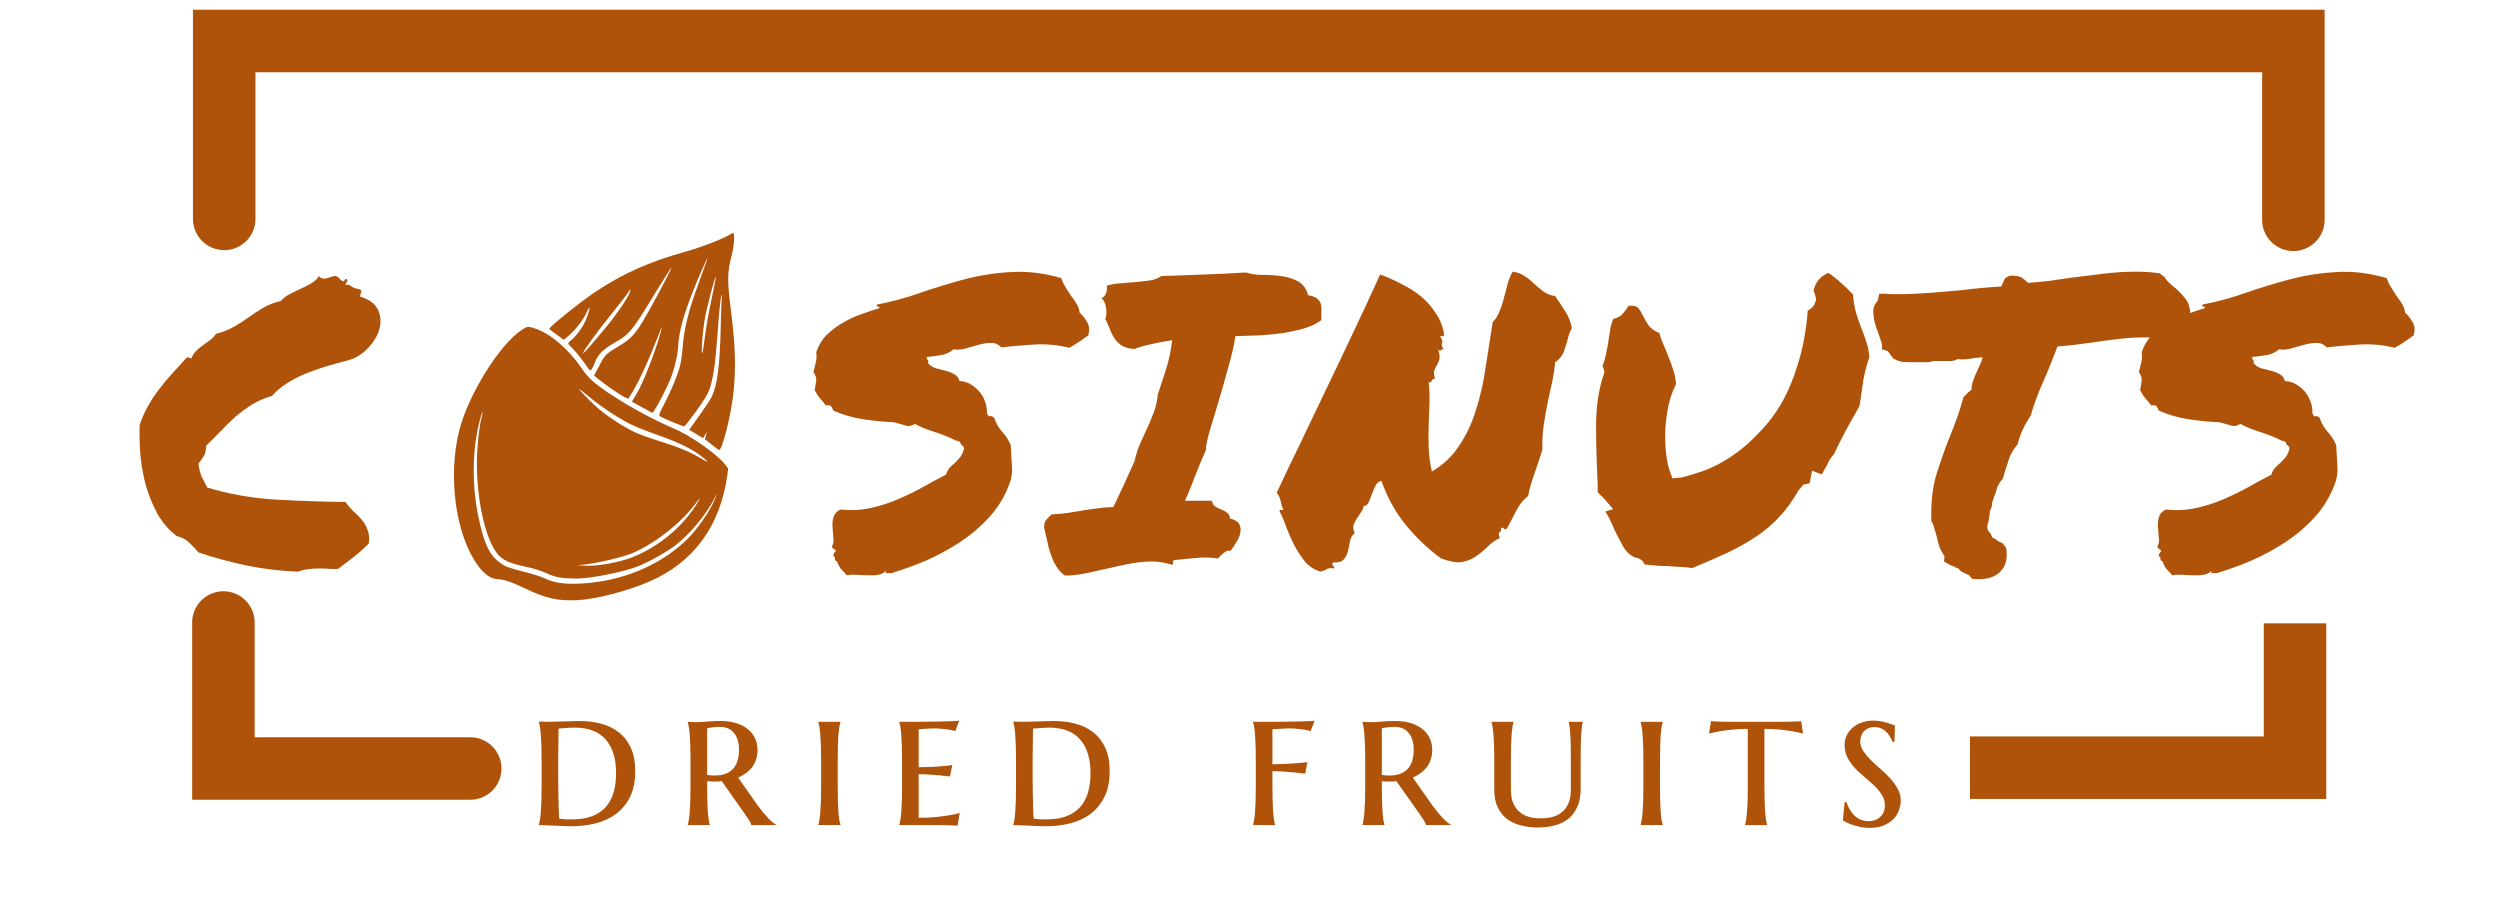 <svg width="320" height="118" viewBox="0 0 320 118" fill="none" xmlns="http://www.w3.org/2000/svg">
<path d="M104.274 49.949C104.376 49.436 104.444 49.026 104.478 48.719C104.512 48.377 104.393 48.018 104.121 47.642C104.257 47.096 104.359 46.669 104.427 46.361C104.528 46.053 104.545 45.626 104.478 45.079C104.783 44.191 105.241 43.439 105.852 42.824C106.497 42.209 107.193 41.696 107.94 41.286C108.687 40.842 109.467 40.483 110.282 40.209C111.096 39.902 111.86 39.646 112.573 39.441C112.573 39.304 112.505 39.236 112.369 39.236C112.234 39.236 112.2 39.15 112.268 38.979C114.1 38.638 115.933 38.142 117.766 37.493C119.633 36.843 121.534 36.262 123.469 35.75C125.403 35.237 127.389 34.93 129.426 34.827C131.462 34.69 133.601 34.947 135.841 35.596C135.977 36.006 136.163 36.399 136.401 36.775C136.639 37.151 136.876 37.527 137.114 37.903C137.385 38.245 137.623 38.586 137.827 38.928C138.03 39.27 138.149 39.629 138.183 40.004C138.59 40.38 138.913 40.791 139.15 41.235C139.422 41.645 139.473 42.209 139.303 42.926C138.93 43.2 138.539 43.473 138.132 43.747C137.725 44.02 137.301 44.276 136.859 44.516C135.332 44.139 133.804 44.003 132.277 44.105C130.749 44.208 129.375 44.327 128.153 44.464C127.779 44.054 127.338 43.866 126.829 43.9C126.32 43.9 125.777 43.986 125.2 44.157C124.657 44.293 124.114 44.447 123.571 44.618C123.027 44.755 122.518 44.789 122.043 44.72C121.67 45.062 121.177 45.301 120.567 45.438C119.956 45.541 119.311 45.626 118.632 45.694C118.598 45.865 118.632 45.985 118.734 46.053C118.835 46.121 118.852 46.258 118.785 46.463C119.022 46.771 119.345 46.993 119.752 47.13C120.159 47.232 120.567 47.335 120.974 47.437C121.415 47.54 121.805 47.694 122.145 47.899C122.484 48.07 122.705 48.36 122.807 48.77C123.418 48.804 123.944 48.975 124.385 49.283C124.826 49.556 125.2 49.898 125.505 50.308C125.811 50.718 126.031 51.162 126.167 51.641C126.303 52.085 126.354 52.495 126.32 52.871C126.456 53.213 126.592 53.349 126.727 53.281C126.897 53.213 127.084 53.298 127.287 53.537C127.423 54.05 127.728 54.597 128.204 55.178C128.713 55.724 129.103 56.322 129.375 56.972C129.443 57.997 129.494 58.92 129.527 59.74C129.595 60.56 129.46 61.363 129.12 62.149C128.543 63.653 127.712 65.003 126.625 66.199C125.539 67.395 124.3 68.454 122.909 69.377C121.551 70.266 120.108 71.051 118.581 71.735C117.053 72.384 115.543 72.931 114.05 73.375C113.914 73.341 113.744 73.341 113.54 73.375C113.371 73.409 113.337 73.307 113.439 73.068C113.133 73.341 112.777 73.512 112.369 73.58C111.996 73.649 111.572 73.666 111.096 73.632C110.655 73.632 110.197 73.615 109.722 73.58C109.281 73.546 108.839 73.563 108.398 73.632C108.126 73.358 107.872 73.085 107.634 72.811C107.431 72.538 107.261 72.213 107.125 71.838C106.955 71.803 106.871 71.701 106.871 71.53C106.905 71.325 106.837 71.222 106.667 71.222C106.667 71.086 106.684 70.983 106.718 70.915C106.752 70.847 106.786 70.778 106.82 70.71C106.955 70.607 107.006 70.539 106.972 70.505C106.972 70.436 106.921 70.385 106.82 70.351C106.752 70.282 106.667 70.214 106.565 70.146C106.497 70.077 106.48 69.992 106.514 69.889C106.684 69.582 106.735 69.223 106.667 68.813C106.633 68.369 106.599 67.925 106.565 67.48C106.531 67.036 106.565 66.626 106.667 66.25C106.769 65.84 107.057 65.498 107.532 65.225C108.924 65.362 110.231 65.293 111.453 65.02C112.709 64.746 113.88 64.37 114.966 63.892C116.086 63.414 117.138 62.901 118.123 62.354C119.141 61.773 120.125 61.244 121.076 60.765C121.177 60.423 121.33 60.133 121.534 59.894C121.772 59.655 122.009 59.432 122.247 59.227C122.484 58.988 122.705 58.749 122.909 58.51C123.112 58.236 123.265 57.912 123.367 57.536C123.401 57.399 123.401 57.297 123.367 57.228C123.333 57.16 123.282 57.108 123.214 57.074C123.146 57.006 123.078 56.938 123.01 56.869C122.943 56.801 122.909 56.699 122.909 56.562C122.807 56.528 122.705 56.493 122.603 56.459C122.535 56.425 122.467 56.408 122.4 56.408C121.517 55.964 120.583 55.588 119.599 55.28C118.615 54.973 117.783 54.631 117.104 54.255C116.697 54.528 116.29 54.597 115.882 54.46C115.475 54.323 114.983 54.187 114.406 54.05C112.98 53.981 111.622 53.845 110.333 53.64C109.077 53.435 107.855 53.076 106.667 52.563C106.599 52.358 106.514 52.187 106.412 52.051C106.31 51.88 106.073 51.829 105.7 51.897C105.462 51.555 105.207 51.248 104.936 50.974C104.698 50.667 104.478 50.325 104.274 49.949ZM136.342 73.683C135.867 73.375 135.493 72.982 135.222 72.504C134.916 72.025 134.679 71.513 134.509 70.966C134.305 70.419 134.153 69.856 134.051 69.275C133.915 68.659 133.779 68.078 133.643 67.532C133.643 67.053 133.745 66.712 133.949 66.506C134.153 66.267 134.373 66.045 134.611 65.84C135.426 65.806 136.155 65.737 136.8 65.635C137.445 65.532 138.073 65.43 138.684 65.327C139.295 65.225 139.906 65.139 140.517 65.071C141.128 64.969 141.79 64.917 142.503 64.917C143.012 63.858 143.487 62.85 143.928 61.893C144.369 60.902 144.794 59.962 145.201 59.074C145.405 58.219 145.659 57.433 145.965 56.715C146.304 55.964 146.627 55.263 146.932 54.614C147.238 53.93 147.509 53.264 147.747 52.615C147.984 51.931 148.137 51.214 148.205 50.462C148.612 49.266 148.969 48.172 149.274 47.181C149.614 46.156 149.868 44.943 150.038 43.541C148.748 43.747 147.713 43.952 146.932 44.157C146.151 44.327 145.591 44.498 145.252 44.669C144.573 44.635 144.03 44.498 143.623 44.259C143.249 44.02 142.944 43.729 142.706 43.388C142.469 43.046 142.265 42.653 142.095 42.209C141.925 41.764 141.722 41.303 141.484 40.825C141.62 40.517 141.654 40.073 141.586 39.492C141.518 38.877 141.315 38.432 140.975 38.159C141.247 38.091 141.45 37.869 141.586 37.493C141.722 37.083 141.739 36.775 141.637 36.57C142.214 36.399 142.825 36.297 143.47 36.262C144.115 36.194 144.743 36.143 145.354 36.109C145.999 36.04 146.61 35.972 147.187 35.904C147.764 35.801 148.256 35.613 148.663 35.34C150.428 35.271 152.261 35.203 154.162 35.135C156.097 35.066 157.879 34.981 159.508 34.878C160.119 35.084 160.815 35.186 161.596 35.186C162.41 35.186 163.208 35.237 163.989 35.34C164.803 35.442 165.516 35.664 166.127 36.006C166.772 36.348 167.213 36.946 167.451 37.8C167.96 37.869 168.333 38.005 168.571 38.21C168.842 38.415 169.012 38.672 169.08 38.979C169.148 39.253 169.165 39.577 169.131 39.953C169.131 40.295 169.131 40.637 169.131 40.978C168.588 41.389 167.892 41.73 167.043 42.004C166.229 42.243 165.329 42.448 164.345 42.619C163.36 42.756 162.325 42.858 161.239 42.926C160.187 42.961 159.152 42.995 158.133 43.029C157.964 44.157 157.658 45.489 157.217 47.027C156.81 48.531 156.385 50.017 155.944 51.487C155.503 52.922 155.112 54.221 154.773 55.383C154.467 56.511 154.332 57.245 154.366 57.587C154.026 58.373 153.738 59.039 153.5 59.586C153.296 60.133 153.093 60.646 152.889 61.124C152.719 61.602 152.533 62.081 152.329 62.559C152.159 63.004 151.939 63.516 151.667 64.097H155.129C155.197 64.473 155.35 64.729 155.588 64.866C155.825 65.003 156.08 65.122 156.351 65.225C156.623 65.327 156.86 65.464 157.064 65.635C157.302 65.772 157.42 66.011 157.42 66.353C158.065 66.523 158.473 66.78 158.643 67.121C158.812 67.463 158.846 67.839 158.744 68.249C158.677 68.625 158.507 69.018 158.235 69.428C157.997 69.838 157.76 70.197 157.522 70.505C157.217 70.436 156.928 70.522 156.657 70.761C156.385 70.966 156.131 71.205 155.893 71.479C154.909 71.342 153.941 71.325 152.991 71.427C152.041 71.53 151.158 71.615 150.343 71.684C150.174 71.718 150.106 71.82 150.14 71.991C150.174 72.128 150.14 72.23 150.038 72.299C148.986 71.957 147.899 71.82 146.779 71.889C145.693 71.957 144.573 72.128 143.419 72.401C142.299 72.64 141.145 72.897 139.957 73.17C138.769 73.478 137.564 73.649 136.342 73.683ZM173.399 68.249C173.06 68.523 172.856 68.881 172.789 69.326C172.721 69.736 172.636 70.146 172.534 70.556C172.432 70.966 172.246 71.325 171.974 71.632C171.736 71.906 171.295 72.025 170.65 71.991C170.514 72.162 170.48 72.265 170.548 72.299C170.65 72.333 170.735 72.487 170.803 72.76C170.328 72.692 169.988 72.726 169.785 72.863C169.581 72.999 169.326 73.102 169.021 73.17C168.24 72.931 167.578 72.504 167.035 71.889C166.526 71.239 166.068 70.539 165.66 69.787C165.287 69.035 164.948 68.266 164.642 67.48C164.371 66.694 164.082 66.011 163.777 65.43C163.777 65.293 163.844 65.242 163.98 65.276C164.082 65.276 164.184 65.276 164.286 65.276C164.116 64.934 163.997 64.558 163.929 64.148C163.828 63.704 163.658 63.345 163.42 63.072C164.405 60.953 165.457 58.749 166.577 56.459C167.697 54.135 168.817 51.794 169.937 49.436C171.091 47.044 172.228 44.652 173.349 42.26C174.503 39.834 175.606 37.459 176.658 35.135C177.609 35.477 178.525 35.887 179.407 36.365C180.324 36.809 181.155 37.339 181.902 37.954C182.649 38.569 183.277 39.287 183.786 40.107C184.329 40.893 184.686 41.799 184.855 42.824C184.788 43.029 184.703 43.097 184.601 43.029C184.499 42.961 184.414 42.995 184.346 43.131C184.516 43.336 184.601 43.49 184.601 43.593C184.635 43.661 184.635 43.747 184.601 43.849C184.567 43.917 184.55 44.02 184.55 44.157C184.55 44.293 184.635 44.481 184.804 44.72C184.635 44.686 184.516 44.72 184.448 44.823C184.38 44.891 184.261 44.891 184.092 44.823C184.261 45.301 184.312 45.677 184.244 45.951C184.176 46.224 184.075 46.48 183.939 46.72C183.803 46.925 183.684 47.164 183.583 47.437C183.515 47.676 183.549 48.018 183.684 48.462C183.549 48.462 183.447 48.497 183.379 48.565C183.345 48.599 183.311 48.651 183.277 48.719C183.243 48.787 183.192 48.855 183.124 48.924C183.09 48.958 183.005 48.958 182.87 48.924C182.971 49.812 183.005 50.718 182.971 51.641C182.937 52.529 182.903 53.452 182.87 54.409C182.836 55.331 182.836 56.288 182.87 57.279C182.903 58.27 183.039 59.296 183.277 60.355C184.736 59.501 185.908 58.39 186.79 57.023C187.707 55.656 188.419 54.135 188.928 52.461C189.472 50.786 189.879 48.992 190.15 47.078C190.456 45.165 190.761 43.217 191.067 41.235C191.44 40.859 191.729 40.398 191.932 39.851C192.17 39.304 192.357 38.74 192.492 38.159C192.662 37.578 192.815 36.997 192.951 36.416C193.12 35.801 193.341 35.254 193.613 34.776C194.224 34.844 194.733 35.032 195.14 35.34C195.581 35.613 195.989 35.938 196.362 36.314C196.735 36.656 197.126 36.98 197.533 37.288C197.94 37.595 198.45 37.8 199.06 37.903C199.536 38.586 199.977 39.253 200.384 39.902C200.792 40.517 201.063 41.218 201.199 42.004C200.995 42.345 200.842 42.721 200.741 43.131C200.639 43.541 200.52 43.952 200.384 44.362C200.282 44.772 200.13 45.148 199.926 45.489C199.722 45.831 199.434 46.121 199.06 46.361C198.959 47.386 198.806 48.343 198.602 49.231C198.399 50.12 198.212 50.991 198.042 51.846C197.873 52.7 197.72 53.589 197.584 54.511C197.448 55.434 197.397 56.442 197.431 57.536C197.126 58.527 196.786 59.552 196.413 60.611C196.04 61.637 195.768 62.593 195.598 63.482C194.953 63.995 194.444 64.627 194.071 65.379C193.697 66.13 193.307 66.882 192.9 67.634C192.73 67.771 192.628 67.805 192.594 67.737C192.56 67.634 192.408 67.566 192.136 67.532C192.17 67.839 192.102 68.044 191.932 68.147C191.797 68.215 191.814 68.454 191.983 68.864C191.406 69.138 190.897 69.497 190.456 69.941C190.015 70.385 189.523 70.795 188.979 71.171C188.47 71.547 187.859 71.803 187.146 71.94C186.468 72.043 185.568 71.889 184.448 71.479C182.785 70.248 181.291 68.83 179.968 67.224C178.644 65.618 177.591 63.721 176.811 61.534C176.471 61.637 176.217 61.859 176.047 62.2C175.877 62.542 175.725 62.901 175.589 63.277C175.453 63.653 175.317 63.995 175.181 64.302C175.046 64.61 174.842 64.763 174.571 64.763C174.503 65.071 174.367 65.362 174.163 65.635C173.994 65.874 173.824 66.13 173.654 66.404C173.484 66.643 173.349 66.916 173.247 67.224C173.179 67.532 173.23 67.873 173.399 68.249ZM205.366 47.694C205.298 47.249 205.213 46.976 205.111 46.873C205.349 46.258 205.518 45.66 205.621 45.079C205.757 44.464 205.859 43.883 205.926 43.336C205.994 42.858 206.061 42.414 206.13 42.004C206.232 41.594 206.351 41.201 206.486 40.825C207.062 40.688 207.488 40.449 207.759 40.107C208.065 39.731 208.301 39.406 208.472 39.133C209.083 39.099 209.473 39.184 209.642 39.389C209.846 39.594 210.067 39.936 210.305 40.414C210.474 40.791 210.712 41.201 211.018 41.645C211.323 42.055 211.781 42.38 212.393 42.619C212.495 42.995 212.614 43.354 212.749 43.695C212.885 44.037 213.037 44.396 213.206 44.772C213.512 45.489 213.8 46.241 214.071 47.027C214.345 47.779 214.497 48.497 214.53 49.18C214.123 49.966 213.8 50.872 213.562 51.897C213.36 52.922 213.223 53.965 213.156 55.024C213.122 56.049 213.156 57.04 213.258 57.997C213.36 58.954 213.529 59.757 213.767 60.406L214.071 61.227L215.191 61.124C216.413 60.816 217.516 60.475 218.501 60.099C219.485 59.689 220.403 59.21 221.252 58.663C222.1 58.117 222.914 57.502 223.696 56.818C224.476 56.1 225.291 55.263 226.14 54.306C226.953 53.349 227.683 52.273 228.328 51.077C228.974 49.846 229.5 48.582 229.906 47.283C230.348 45.985 230.688 44.686 230.924 43.388C231.162 42.089 231.316 40.876 231.383 39.748C232.027 39.441 232.384 38.945 232.453 38.262L232.3 37.595C232.198 37.424 232.146 37.27 232.146 37.134C232.181 36.963 232.232 36.809 232.3 36.672C232.571 35.887 233.149 35.306 234.031 34.93C234.642 35.34 235.201 35.784 235.71 36.262C236.254 36.741 236.747 37.219 237.187 37.698C237.255 38.62 237.391 39.423 237.595 40.107C237.798 40.756 238.019 41.389 238.256 42.004C238.494 42.585 238.699 43.148 238.867 43.695C239.072 44.242 239.207 44.908 239.274 45.694C238.936 46.72 238.682 47.694 238.511 48.616C238.375 49.505 238.24 50.445 238.104 51.436L238.002 51.999C237.391 53.059 236.78 54.152 236.169 55.28C235.591 56.374 235.118 57.331 234.742 58.151C234.54 58.356 234.352 58.595 234.183 58.868C234.048 59.142 233.912 59.415 233.777 59.689C233.708 59.791 233.606 59.962 233.47 60.201C233.368 60.441 233.266 60.611 233.166 60.714L231.944 60.252L231.637 61.842L230.824 62.047L230.213 62.764C229.431 64.131 228.601 65.276 227.716 66.199C226.868 67.121 225.902 67.942 224.816 68.659C223.762 69.377 222.557 70.06 221.199 70.71C219.877 71.325 218.349 71.991 216.618 72.709C215.94 72.606 215.346 72.555 214.837 72.555C214.361 72.521 213.886 72.487 213.41 72.453C212.935 72.453 212.476 72.436 212.036 72.401C211.594 72.367 211.085 72.316 210.507 72.248C210.372 71.94 210.186 71.718 209.948 71.581C209.711 71.445 209.49 71.376 209.285 71.376C208.607 71.034 208.099 70.556 207.759 69.941C207.419 69.326 207.062 68.642 206.689 67.89C206.52 67.48 206.332 67.07 206.13 66.66C205.959 66.25 205.74 65.857 205.468 65.481L206.486 65.174L205.162 63.636C205.06 63.533 204.941 63.431 204.806 63.328C204.704 63.226 204.602 63.106 204.5 62.969V61.995C204.364 59.193 204.297 56.613 204.297 54.255C204.331 51.863 204.653 49.761 205.264 47.95L205.366 47.694ZM240.897 44.157C240.861 43.883 240.794 43.644 240.692 43.439C240.623 43.2 240.54 42.944 240.438 42.67C240.269 42.26 240.115 41.816 239.979 41.337C239.843 40.859 239.777 40.295 239.777 39.646C239.843 39.304 239.929 39.065 240.031 38.928C240.131 38.757 240.233 38.62 240.336 38.518L240.54 37.595H241.303C241.574 37.629 241.845 37.647 242.119 37.647C242.423 37.647 242.711 37.647 242.984 37.647C244.273 37.647 245.597 37.595 246.955 37.493C248.312 37.39 249.703 37.27 251.13 37.134C252.692 36.929 254.371 36.775 256.17 36.672C256.339 36.297 256.442 36.057 256.475 35.955C256.544 35.852 256.611 35.733 256.679 35.596L257.24 35.288C258.02 35.254 258.562 35.357 258.869 35.596C259.174 35.801 259.411 36.006 259.582 36.211C260.464 36.143 261.363 36.057 262.281 35.955C263.196 35.818 264.147 35.681 265.132 35.545C266.489 35.374 267.864 35.203 269.255 35.032C270.648 34.861 272.005 34.776 273.328 34.776C273.905 34.776 274.45 34.793 274.958 34.827C275.467 34.861 275.959 34.913 276.435 34.981L277.046 35.442C277.181 35.681 277.35 35.904 277.555 36.109C277.757 36.314 277.995 36.519 278.268 36.724C278.777 37.134 279.269 37.647 279.745 38.262C280.253 38.877 280.439 39.782 280.303 40.978L280.049 41.491C279.913 41.628 279.745 41.764 279.54 41.901L279.031 42.567H278.47C278.132 42.567 277.876 42.602 277.707 42.67C277.538 42.704 277.334 42.773 277.096 42.875C276.96 42.944 276.808 43.012 276.637 43.08C276.468 43.114 276.281 43.166 276.078 43.234C275.705 43.2 275.415 43.183 275.213 43.183C275.008 43.183 274.771 43.183 274.5 43.183C273.482 43.183 272.379 43.251 271.19 43.388C270.001 43.525 268.848 43.678 267.728 43.849C266.913 43.952 266.133 44.054 265.386 44.157C264.64 44.225 263.96 44.293 263.349 44.362C263.011 45.25 262.704 46.036 262.433 46.72C262.162 47.403 261.872 48.087 261.568 48.77C261.261 49.454 260.973 50.154 260.702 50.872C260.431 51.555 260.175 52.324 259.939 53.178C259.53 53.794 259.19 54.392 258.919 54.973C258.648 55.52 258.427 56.152 258.258 56.869C257.749 57.45 257.376 58.083 257.138 58.766C256.934 59.449 256.748 60.03 256.577 60.509L256.375 61.278C256.137 61.517 255.983 61.705 255.916 61.842C255.883 61.978 255.797 62.132 255.662 62.303C255.559 62.747 255.424 63.174 255.253 63.584C255.186 63.755 255.117 63.943 255.051 64.148C254.982 64.319 254.965 64.456 254.998 64.558C254.932 64.934 254.83 65.225 254.694 65.43C254.694 65.635 254.677 65.84 254.642 66.045C254.608 66.25 254.575 66.455 254.542 66.66C254.473 66.899 254.423 67.121 254.387 67.326C254.354 67.497 254.371 67.668 254.44 67.839C254.542 67.976 254.642 68.113 254.744 68.249C254.846 68.386 254.932 68.557 254.998 68.762C255.067 68.83 255.153 68.881 255.253 68.916C255.355 68.95 255.441 69.001 255.509 69.069C255.78 69.308 256.035 69.445 256.273 69.479L256.782 70.095C256.986 71.325 256.798 72.282 256.221 72.965C255.609 73.751 254.592 74.144 253.165 74.144L252.454 74.093C252.216 73.854 252.081 73.7 252.045 73.632C251.741 73.495 251.487 73.375 251.282 73.273C251.078 73.204 250.892 73.051 250.723 72.811C250.654 72.743 250.569 72.709 250.469 72.709C250.367 72.675 250.281 72.623 250.212 72.555C249.874 72.453 249.601 72.333 249.399 72.196L248.838 71.889C248.873 71.547 248.89 71.308 248.89 71.171C248.617 70.795 248.398 70.385 248.227 69.941C248.091 69.497 247.973 69.035 247.87 68.557C247.77 68.181 247.668 67.839 247.566 67.532C247.497 67.224 247.378 66.951 247.209 66.712C247.14 64.319 247.361 62.32 247.87 60.714C248.381 59.074 248.94 57.484 249.551 55.947C249.891 55.127 250.212 54.289 250.519 53.435C250.823 52.58 251.097 51.709 251.334 50.821L251.893 50.257C252.131 50.052 252.283 49.932 252.352 49.898C252.352 49.454 252.438 49.026 252.606 48.616C252.775 48.172 252.963 47.728 253.165 47.283C253.303 47.01 253.422 46.737 253.522 46.463C253.658 46.19 253.743 45.951 253.776 45.746C253.541 45.746 253.32 45.763 253.115 45.797C252.946 45.797 252.759 45.814 252.556 45.848C252.114 45.951 251.689 46.002 251.282 46.002C250.978 46.002 250.757 45.985 250.621 45.951C250.35 46.087 250.093 46.173 249.858 46.207C249.62 46.207 249.382 46.207 249.145 46.207H248.534H247.922C247.516 46.207 247.193 46.258 246.955 46.361C246.479 46.361 246.175 46.361 246.039 46.361C245.902 46.361 245.749 46.361 245.581 46.361H244.969H244.358C244.087 46.361 243.781 46.344 243.441 46.31C243.103 46.241 242.746 46.105 242.373 45.899L242.016 45.489C241.812 45.114 241.626 44.908 241.455 44.874L240.897 44.72V44.157ZM273.932 49.949C274.032 49.436 274.101 49.026 274.135 48.719C274.168 48.377 274.049 48.018 273.778 47.642C273.914 47.096 274.016 46.669 274.085 46.361C274.187 46.053 274.203 45.626 274.135 45.079C274.441 44.191 274.898 43.439 275.509 42.824C276.155 42.209 276.85 41.696 277.596 41.286C278.343 40.842 279.125 40.483 279.938 40.209C280.754 39.902 281.517 39.646 282.23 39.441C282.23 39.304 282.162 39.236 282.026 39.236C281.89 39.236 281.857 39.15 281.926 38.979C283.757 38.638 285.59 38.142 287.423 37.493C289.29 36.843 291.192 36.262 293.127 35.75C295.06 35.237 297.045 34.93 299.083 34.827C301.12 34.69 303.258 34.947 305.498 35.596C305.633 36.006 305.821 36.399 306.059 36.775C306.297 37.151 306.534 37.527 306.772 37.903C307.043 38.245 307.281 38.586 307.483 38.928C307.688 39.27 307.806 39.629 307.84 40.004C308.249 40.38 308.57 40.791 308.807 41.235C309.079 41.645 309.131 42.209 308.96 42.926C308.586 43.2 308.196 43.473 307.79 43.747C307.383 44.02 306.958 44.276 306.518 44.516C304.989 44.139 303.462 44.003 301.934 44.105C300.407 44.208 299.033 44.327 297.811 44.464C297.438 44.054 296.995 43.866 296.487 43.9C295.978 43.9 295.433 43.986 294.858 44.157C294.314 44.293 293.771 44.447 293.227 44.618C292.685 44.755 292.176 44.789 291.7 44.72C291.327 45.062 290.835 45.301 290.224 45.438C289.613 45.541 288.969 45.626 288.289 45.694C288.255 45.865 288.289 45.985 288.391 46.053C288.493 46.121 288.51 46.258 288.443 46.463C288.679 46.771 289.002 46.993 289.409 47.13C289.817 47.232 290.224 47.335 290.631 47.437C291.073 47.54 291.463 47.694 291.803 47.899C292.143 48.07 292.362 48.36 292.464 48.77C293.075 48.804 293.6 48.975 294.042 49.283C294.485 49.556 294.858 49.898 295.162 50.308C295.469 50.718 295.688 51.162 295.826 51.641C295.961 52.085 296.011 52.495 295.978 52.871C296.113 53.213 296.249 53.349 296.384 53.281C296.553 53.213 296.741 53.298 296.945 53.537C297.081 54.05 297.385 54.597 297.861 55.178C298.37 55.724 298.76 56.322 299.033 56.972C299.1 57.997 299.152 58.92 299.185 59.74C299.252 60.56 299.116 61.363 298.779 62.149C298.201 63.653 297.369 65.003 296.282 66.199C295.196 67.395 293.957 68.454 292.566 69.377C291.208 70.266 289.765 71.051 288.239 71.735C286.71 72.384 285.2 72.931 283.707 73.375C283.571 73.341 283.402 73.341 283.198 73.375C283.027 73.409 282.994 73.307 283.096 73.068C282.791 73.341 282.435 73.512 282.026 73.58C281.653 73.649 281.229 73.666 280.754 73.632C280.312 73.632 279.855 73.615 279.38 73.58C278.937 73.546 278.497 73.563 278.055 73.632C277.784 73.358 277.53 73.085 277.292 72.811C277.088 72.538 276.919 72.213 276.783 71.838C276.612 71.803 276.529 71.701 276.529 71.53C276.562 71.325 276.493 71.222 276.324 71.222C276.324 71.086 276.341 70.983 276.374 70.915C276.41 70.847 276.443 70.778 276.477 70.71C276.612 70.607 276.664 70.539 276.629 70.505C276.629 70.436 276.579 70.385 276.477 70.351C276.41 70.282 276.324 70.214 276.222 70.146C276.155 70.077 276.137 69.992 276.172 69.889C276.341 69.582 276.393 69.223 276.324 68.813C276.291 68.369 276.256 67.925 276.222 67.48C276.189 67.036 276.222 66.626 276.324 66.25C276.427 65.84 276.714 65.498 277.19 65.225C278.581 65.362 279.888 65.293 281.11 65.02C282.366 64.746 283.538 64.37 284.622 63.892C285.744 63.414 286.795 62.901 287.78 62.354C288.797 61.773 289.782 61.244 290.733 60.765C290.835 60.423 290.987 60.133 291.192 59.894C291.429 59.655 291.667 59.432 291.905 59.227C292.143 58.988 292.362 58.749 292.566 58.51C292.77 58.236 292.923 57.912 293.025 57.536C293.058 57.399 293.058 57.297 293.025 57.228C292.991 57.16 292.939 57.108 292.872 57.074C292.804 57.006 292.735 56.938 292.668 56.869C292.599 56.801 292.566 56.699 292.566 56.562C292.464 56.528 292.362 56.493 292.261 56.459C292.193 56.425 292.124 56.408 292.057 56.408C291.175 55.964 290.241 55.588 289.256 55.28C288.272 54.973 287.44 54.631 286.762 54.255C286.355 54.528 285.947 54.597 285.54 54.46C285.133 54.323 284.641 54.187 284.064 54.05C282.637 53.981 281.279 53.845 279.991 53.64C278.735 53.435 277.513 53.076 276.324 52.563C276.256 52.358 276.172 52.187 276.07 52.051C275.968 51.88 275.73 51.829 275.357 51.897C275.119 51.555 274.865 51.248 274.593 50.974C274.356 50.667 274.135 50.325 273.932 49.949Z" fill="#AF530A"/>
<path d="M22.607 68.608C21.623 67.856 20.808 66.916 20.163 65.789C19.552 64.661 19.06 63.465 18.687 62.2C18.347 60.936 18.11 59.637 17.974 58.305C17.872 56.938 17.838 55.639 17.872 54.409C18.178 53.486 18.551 52.649 18.992 51.897C19.433 51.111 19.926 50.376 20.469 49.693C21.012 48.975 21.572 48.309 22.149 47.694C22.76 47.044 23.354 46.395 23.931 45.746C24.134 45.746 24.321 45.797 24.491 45.899C24.627 45.524 24.831 45.199 25.102 44.926C25.373 44.652 25.662 44.413 25.967 44.208C26.273 43.969 26.578 43.747 26.884 43.541C27.189 43.302 27.444 43.029 27.648 42.721C28.496 42.516 29.243 42.226 29.888 41.85C30.567 41.474 31.212 41.064 31.823 40.62C32.434 40.175 33.062 39.765 33.707 39.389C34.351 39.013 35.098 38.723 35.947 38.518C36.252 38.176 36.626 37.886 37.067 37.647C37.542 37.407 38 37.185 38.442 36.98C38.917 36.775 39.358 36.553 39.765 36.314C40.206 36.075 40.563 35.75 40.834 35.34C41.038 35.613 41.327 35.716 41.7 35.647C42.073 35.545 42.413 35.442 42.718 35.34C42.922 35.306 43.092 35.34 43.227 35.442C43.363 35.545 43.482 35.664 43.584 35.801C43.72 35.904 43.822 35.972 43.889 36.006C43.991 36.04 44.093 35.938 44.195 35.699C44.467 35.733 44.534 35.852 44.398 36.057C44.297 36.262 44.229 36.399 44.195 36.468C44.534 36.399 44.806 36.468 45.01 36.672C45.247 36.843 45.603 36.963 46.079 37.031C46.248 37.202 46.299 37.339 46.231 37.441C46.164 37.544 46.113 37.715 46.079 37.954C47.301 38.33 48.081 38.928 48.421 39.748C48.76 40.534 48.794 41.371 48.523 42.26C48.251 43.114 47.742 43.917 46.995 44.669C46.282 45.387 45.485 45.865 44.602 46.105C43.55 46.378 42.566 46.651 41.649 46.925C40.767 47.198 39.901 47.506 39.052 47.847C38.238 48.189 37.457 48.599 36.711 49.078C35.998 49.522 35.37 50.052 34.827 50.667C33.876 50.94 33.011 51.316 32.23 51.795C31.483 52.273 30.77 52.803 30.092 53.384C29.447 53.965 28.819 54.58 28.208 55.229C27.597 55.844 26.986 56.459 26.375 57.074C26.375 57.655 26.273 58.1 26.069 58.407C25.866 58.715 25.645 59.022 25.407 59.33C25.475 59.979 25.611 60.543 25.815 61.021C26.052 61.466 26.29 61.927 26.528 62.406C29.243 63.226 32.111 63.738 35.132 63.943C38.187 64.114 41.208 64.217 44.195 64.251C44.501 64.661 44.84 65.054 45.213 65.43C45.621 65.772 45.977 66.13 46.282 66.506C46.622 66.882 46.877 67.326 47.046 67.839C47.25 68.317 47.301 68.898 47.199 69.582C46.622 70.163 45.994 70.727 45.315 71.274C44.636 71.786 43.957 72.299 43.278 72.811C42.973 72.846 42.6 72.846 42.158 72.811C41.751 72.777 41.31 72.76 40.834 72.76C40.393 72.76 39.935 72.794 39.46 72.863C39.019 72.897 38.594 72.999 38.187 73.17C36.049 73.102 33.859 72.846 31.619 72.401C29.379 71.923 27.308 71.359 25.407 70.71C25.034 70.266 24.644 69.856 24.236 69.479C23.829 69.069 23.286 68.779 22.607 68.608Z" fill="#AF530A"/>
<path d="M93.344 30.072C92.19 30.717 89.725 31.654 87.757 32.209C83.09 33.503 79.705 35.021 76.108 37.425C74.234 38.692 70.92 41.339 70.291 42.065C70.27 42.097 70.681 42.423 71.198 42.796L72.153 43.489L72.68 43.061C73.526 42.385 74.493 41.173 74.957 40.248C75.187 39.772 75.393 39.383 75.42 39.377C75.551 39.349 75.289 40.26 74.937 41.065C74.548 41.961 73.647 43.159 73.007 43.639C72.625 43.913 72.642 43.992 73.29 44.599C73.739 45.041 74.616 46.151 75.311 47.175C75.591 47.598 75.727 47.459 76.194 46.285C76.59 45.291 77.254 44.667 78.872 43.745C80.431 42.876 80.98 42.222 83.065 38.816C85.6 34.68 86.209 33.723 85.833 34.548C85.189 35.925 83.114 39.77 82.205 41.259C81.203 42.892 80.567 43.523 79.062 44.394C77.814 45.114 77.389 45.507 77.017 46.22C76.845 46.574 76.55 47.133 76.359 47.463L76.033 48.069L76.611 48.54C77.588 49.339 79.491 50.63 79.974 50.845L80.429 51.051L81.04 50.039C81.773 48.822 82.945 46.299 83.938 43.772C84.795 41.578 84.841 41.471 84.575 42.493C83.949 44.873 82.34 48.978 81.468 50.445L80.878 51.425L82.193 52.138L83.524 52.862L83.786 52.475C84.178 51.924 85.213 49.926 85.709 48.759C86.298 47.379 86.721 45.663 86.799 44.337C86.911 42.121 87.752 39.392 89.627 35.052C90.929 32.032 90.874 32.292 89.314 36.566C88.143 39.751 87.561 42.08 87.401 44.264C87.326 45.217 87.17 46.367 87.045 46.821C86.726 48.047 85.849 50.149 85.005 51.748C84.318 53.052 84.285 53.155 84.539 53.322C84.95 53.579 87.442 54.608 87.586 54.577C87.652 54.563 88.346 53.686 89.122 52.611C90.069 51.307 90.621 50.404 90.815 49.825C91.278 48.5 91.579 46.465 91.802 43.275C92.034 39.931 92.265 37.69 92.36 37.752C92.405 37.77 92.401 37.95 92.385 38.133C92.355 38.319 92.297 39.875 92.259 41.592C92.151 46.84 91.821 49.391 91.039 50.894C90.853 51.251 90.145 52.325 89.465 53.269L88.212 55.01L89.106 55.55L90.001 56.091L90.231 55.684L90.475 55.274L90.356 55.754L90.237 56.234L91.091 56.907C91.553 57.278 91.988 57.586 92.046 57.601C92.428 57.657 93.547 53.243 93.854 50.517C94.228 47.13 94.142 44.363 93.527 39.462C93.075 35.864 93.099 34.797 93.657 32.68C94.002 31.38 94.082 29.736 93.815 29.834C93.749 29.848 93.553 29.959 93.344 30.072ZM80.601 37.464C80.391 38.101 78.742 40.505 77.563 41.886C77.025 42.524 76.156 43.55 75.631 44.185C75.09 44.81 74.652 45.275 74.638 45.209C74.594 44.998 76.38 42.523 78.254 40.209C79.3 38.912 80.274 37.671 80.403 37.437C80.729 36.899 80.785 36.901 80.601 37.464ZM91.247 37.479C90.604 40.565 90.39 41.769 90.148 43.695C90.024 44.672 89.904 45.346 89.861 45.203C89.767 44.754 89.933 42.472 90.172 41.057C90.397 39.644 91.504 35.37 91.613 35.43C91.648 35.464 91.483 36.381 91.247 37.479Z" fill="#AF530A"/>
<path d="M66.711 42.278C63.872 44.205 59.946 50.544 58.797 55.052C57.267 61.007 58.344 68.63 61.244 72.485C62.022 73.521 62.821 74.069 63.612 74.121C64.552 74.17 65.39 74.448 67.29 75.355C69.906 76.608 71.398 76.939 73.931 76.816C76.235 76.713 80.349 75.647 83.132 74.435C88.775 71.981 92.191 67.323 93.093 60.853L93.21 59.973L92.816 59.463C91.783 58.123 88.351 55.719 86.178 54.814C82.607 53.309 77.851 50.524 75.807 48.736C75.423 48.404 74.841 47.714 74.505 47.219C72.765 44.663 70.465 42.695 68.423 42.025C67.556 41.739 67.478 41.756 66.711 42.278ZM75.483 50.847C77.105 52.187 79.358 53.668 80.92 54.399C81.588 54.713 83.035 55.288 84.155 55.672C86.545 56.503 88.338 57.35 89.499 58.194C90.804 59.131 90.882 59.377 89.646 58.632C88.345 57.846 86.729 57.181 84.374 56.453C83.454 56.179 82.152 55.71 81.49 55.423C79.973 54.779 77.403 53.089 76.159 51.918C75.207 51.03 74.049 49.813 74.141 49.794C74.167 49.788 74.773 50.267 75.483 50.847ZM61.652 53.397C61.349 54.497 61.059 57.166 61.044 58.922C60.99 63.239 61.831 67.71 63.157 70.12C63.944 71.526 64.802 72.033 67.318 72.548C68.173 72.712 69.317 73.076 69.863 73.332C71.061 73.892 71.871 74.038 73.723 74.059C75.626 74.069 80.141 73.152 81.897 72.392C83.402 71.742 85.214 70.722 86.326 69.893C88.22 68.484 90.344 65.949 91.501 63.703C91.928 62.867 91.788 63.31 91.285 64.369C90.682 65.67 89.195 67.78 88.132 68.847C85.004 72.009 80.5 74.083 75.653 74.587C72.883 74.885 71.012 74.703 69.647 73.999C69.309 73.823 68.079 73.435 66.91 73.145C65.104 72.687 64.674 72.53 63.978 72.015C62.657 71.067 61.943 69.549 61.248 66.233C60.388 62.124 60.441 57.546 61.402 53.837C61.574 53.221 61.726 52.705 61.765 52.697C61.805 52.689 61.748 53.004 61.652 53.397ZM89.098 64.64C87.247 67.559 84.245 70.017 80.935 71.327C79.267 71.985 76.526 72.484 74.992 72.409L73.954 72.354L74.756 72.266C76.367 72.117 79.963 71.257 81.037 70.767C84.052 69.423 87.172 66.94 89.108 64.362C89.737 63.511 89.733 63.623 89.098 64.64Z" fill="#AF530A"/>
<path d="M71.499 93.26C71.491 93.933 71.482 94.585 71.474 95.216C71.474 95.487 71.47 95.766 71.462 96.053C71.462 96.332 71.458 96.611 71.45 96.89C71.45 97.168 71.45 97.435 71.45 97.689C71.45 97.935 71.45 98.157 71.45 98.354C71.45 98.764 71.45 99.26 71.45 99.842C71.458 100.416 71.466 101.007 71.474 101.614C71.482 102.221 71.495 102.807 71.511 103.373C71.527 103.931 71.547 104.398 71.572 104.776C71.653 104.792 71.759 104.808 71.89 104.825C72.02 104.833 72.154 104.845 72.293 104.862C72.44 104.87 72.582 104.878 72.721 104.886C72.859 104.886 72.977 104.886 73.075 104.886C73.523 104.886 73.975 104.857 74.431 104.8C74.896 104.743 75.34 104.636 75.763 104.48C76.195 104.316 76.598 104.095 76.973 103.816C77.348 103.537 77.674 103.18 77.951 102.746C78.236 102.303 78.456 101.774 78.61 101.159C78.773 100.535 78.855 99.801 78.855 98.956C78.855 97.095 78.411 95.659 77.523 94.65C76.643 93.642 75.327 93.137 73.576 93.137C73.405 93.137 73.222 93.141 73.026 93.15C72.839 93.158 72.651 93.17 72.464 93.186C72.277 93.195 72.097 93.207 71.926 93.223C71.763 93.24 71.621 93.252 71.499 93.26ZM68.969 92.362C69.165 92.371 69.348 92.374 69.519 92.374C69.666 92.383 69.808 92.387 69.947 92.387C70.085 92.387 70.187 92.387 70.252 92.387C70.366 92.387 70.57 92.383 70.863 92.374C71.156 92.366 71.486 92.358 71.853 92.35C72.228 92.334 72.619 92.321 73.026 92.313C73.442 92.297 73.824 92.288 74.175 92.288C75.128 92.288 76.036 92.399 76.9 92.621C77.763 92.842 78.521 93.207 79.173 93.716C79.832 94.216 80.354 94.876 80.737 95.696C81.12 96.508 81.311 97.513 81.311 98.71C81.311 99.998 81.091 101.089 80.651 101.983C80.211 102.877 79.617 103.607 78.867 104.173C78.118 104.73 77.246 105.136 76.252 105.391C75.266 105.637 74.224 105.76 73.124 105.76C72.863 105.76 72.537 105.752 72.146 105.735C71.755 105.719 71.356 105.702 70.949 105.686C70.541 105.669 70.155 105.653 69.788 105.637C69.43 105.62 69.156 105.612 68.969 105.612V105.563C69.026 105.391 69.075 105.169 69.116 104.899C69.165 104.628 69.201 104.296 69.226 103.902C69.258 103.5 69.283 103.024 69.299 102.475C69.315 101.925 69.324 101.282 69.324 100.543V97.443C69.324 96.705 69.315 96.061 69.299 95.512C69.283 94.962 69.258 94.487 69.226 94.085C69.201 93.683 69.165 93.346 69.116 93.076C69.075 92.805 69.026 92.584 68.969 92.411V92.362ZM90.511 99.19C90.674 99.215 90.837 99.235 91 99.252C91.171 99.26 91.334 99.264 91.489 99.264C92.507 99.264 93.277 98.989 93.798 98.44C94.328 97.89 94.592 97.066 94.592 95.967C94.592 95.065 94.381 94.351 93.957 93.826C93.542 93.301 92.927 93.039 92.112 93.039C91.851 93.039 91.619 93.051 91.415 93.076C91.22 93.092 91.053 93.113 90.915 93.137C90.76 93.17 90.625 93.203 90.511 93.236V99.19ZM92.381 99.99C92.218 100.014 92.055 100.031 91.892 100.039C91.737 100.039 91.578 100.039 91.415 100.039C91.285 100.039 91.142 100.035 90.988 100.027C90.833 100.018 90.674 100.006 90.511 99.99V100.593C90.511 101.323 90.519 101.962 90.536 102.512C90.552 103.053 90.572 103.521 90.597 103.914C90.629 104.308 90.666 104.64 90.707 104.911C90.748 105.173 90.796 105.391 90.853 105.563V105.612H88.031V105.563C88.088 105.391 88.136 105.169 88.177 104.899C88.226 104.628 88.263 104.296 88.287 103.902C88.32 103.5 88.344 103.024 88.361 102.475C88.377 101.925 88.385 101.282 88.385 100.543V97.443C88.385 96.705 88.377 96.065 88.361 95.524C88.344 94.975 88.32 94.503 88.287 94.109C88.263 93.707 88.226 93.371 88.177 93.1C88.136 92.83 88.088 92.608 88.031 92.436V92.387C88.161 92.395 88.3 92.403 88.446 92.411C88.568 92.42 88.703 92.428 88.849 92.436C89.004 92.436 89.159 92.436 89.314 92.436C89.574 92.436 89.961 92.411 90.475 92.362C90.988 92.313 91.591 92.288 92.283 92.288C92.984 92.288 93.619 92.374 94.189 92.547C94.768 92.719 95.261 92.965 95.668 93.285C96.083 93.605 96.401 93.994 96.621 94.454C96.849 94.913 96.963 95.425 96.963 95.992C96.963 96.434 96.902 96.84 96.78 97.209C96.658 97.57 96.487 97.898 96.267 98.194C96.047 98.481 95.786 98.735 95.485 98.956C95.183 99.178 94.849 99.371 94.483 99.535L97.036 103.164C97.256 103.459 97.476 103.742 97.696 104.013C97.924 104.283 98.14 104.525 98.344 104.739C98.547 104.952 98.739 105.132 98.918 105.28C99.097 105.419 99.248 105.514 99.37 105.563V105.612H96.169C96.169 105.538 96.116 105.411 96.01 105.231C95.912 105.042 95.794 104.849 95.656 104.653C95.525 104.447 95.391 104.251 95.252 104.062C95.122 103.873 95.024 103.734 94.959 103.644L92.381 99.99ZM105.1 97.443C105.1 96.705 105.092 96.065 105.076 95.524C105.06 94.975 105.035 94.503 105.003 94.109C104.978 93.707 104.942 93.371 104.893 93.1C104.852 92.83 104.803 92.608 104.746 92.436V92.387H107.581V92.436C107.524 92.608 107.471 92.83 107.422 93.1C107.381 93.371 107.345 93.707 107.312 94.109C107.288 94.503 107.267 94.975 107.251 95.524C107.235 96.065 107.227 96.705 107.227 97.443V100.543C107.227 101.282 107.235 101.925 107.251 102.475C107.267 103.024 107.288 103.5 107.312 103.902C107.345 104.296 107.381 104.628 107.422 104.899C107.471 105.169 107.524 105.391 107.581 105.563V105.612H104.746V105.563C104.803 105.391 104.852 105.169 104.893 104.899C104.942 104.628 104.978 104.296 105.003 103.902C105.035 103.5 105.06 103.024 105.076 102.475C105.092 101.925 105.1 101.282 105.1 100.543V97.443ZM115.107 92.387C115.905 92.387 116.724 92.387 117.563 92.387C118.402 92.379 119.18 92.371 119.897 92.362C120.614 92.346 121.229 92.329 121.742 92.313C122.264 92.297 122.606 92.272 122.769 92.239L122.292 93.568C122.072 93.51 121.824 93.457 121.547 93.408C121.302 93.367 121.005 93.33 120.655 93.297C120.313 93.256 119.913 93.236 119.457 93.236C119.294 93.236 119.107 93.244 118.895 93.26C118.683 93.269 118.48 93.281 118.284 93.297C118.056 93.314 117.824 93.33 117.588 93.346V98.206C118.248 98.198 118.842 98.181 119.372 98.157C119.901 98.132 120.353 98.099 120.728 98.058C121.168 98.025 121.555 97.98 121.889 97.923L121.596 99.387C121.148 99.329 120.696 99.28 120.239 99.239C119.848 99.198 119.416 99.166 118.944 99.141C118.472 99.108 118.019 99.092 117.588 99.092V104.677C118.345 104.677 119.042 104.648 119.677 104.591C120.313 104.525 120.867 104.456 121.339 104.382C121.893 104.292 122.394 104.189 122.842 104.074L122.561 105.686C122.439 105.678 122.239 105.665 121.962 105.649C121.693 105.641 121.408 105.633 121.107 105.624C120.814 105.624 120.537 105.62 120.276 105.612C120.015 105.612 119.836 105.612 119.738 105.612H115.107V105.563C115.164 105.391 115.213 105.169 115.254 104.899C115.303 104.628 115.339 104.296 115.364 103.902C115.396 103.5 115.421 103.024 115.437 102.475C115.453 101.925 115.461 101.282 115.461 100.543V97.443C115.461 96.705 115.453 96.065 115.437 95.524C115.421 94.975 115.396 94.503 115.364 94.109C115.339 93.707 115.303 93.371 115.254 93.1C115.213 92.83 115.164 92.608 115.107 92.436V92.387ZM132.226 93.26C132.217 93.933 132.209 94.585 132.201 95.216C132.201 95.487 132.197 95.766 132.189 96.053C132.189 96.332 132.185 96.611 132.177 96.89C132.177 97.168 132.177 97.435 132.177 97.689C132.177 97.935 132.177 98.157 132.177 98.354C132.177 98.764 132.177 99.26 132.177 99.842C132.185 100.416 132.193 101.007 132.201 101.614C132.209 102.221 132.222 102.807 132.238 103.373C132.254 103.931 132.274 104.398 132.299 104.776C132.38 104.792 132.486 104.808 132.617 104.825C132.747 104.833 132.881 104.845 133.02 104.862C133.167 104.87 133.309 104.878 133.447 104.886C133.586 104.886 133.704 104.886 133.802 104.886C134.25 104.886 134.702 104.857 135.158 104.8C135.623 104.743 136.067 104.636 136.49 104.48C136.922 104.316 137.325 104.095 137.7 103.816C138.075 103.537 138.4 103.18 138.678 102.746C138.963 102.303 139.182 101.774 139.337 101.159C139.5 100.535 139.582 99.801 139.582 98.956C139.582 97.095 139.138 95.659 138.25 94.65C137.37 93.642 136.054 93.137 134.303 93.137C134.132 93.137 133.949 93.141 133.753 93.15C133.566 93.158 133.378 93.17 133.191 93.186C133.004 93.195 132.824 93.207 132.653 93.223C132.49 93.24 132.348 93.252 132.226 93.26ZM129.696 92.362C129.892 92.371 130.075 92.374 130.246 92.374C130.393 92.383 130.535 92.387 130.674 92.387C130.812 92.387 130.914 92.387 130.979 92.387C131.093 92.387 131.297 92.383 131.59 92.374C131.883 92.366 132.213 92.358 132.58 92.35C132.955 92.334 133.346 92.321 133.753 92.313C134.169 92.297 134.551 92.288 134.902 92.288C135.855 92.288 136.763 92.399 137.627 92.621C138.49 92.842 139.248 93.207 139.899 93.716C140.559 94.216 141.081 94.876 141.464 95.696C141.846 96.508 142.038 97.513 142.038 98.71C142.038 99.998 141.818 101.089 141.378 101.983C140.938 102.877 140.343 103.607 139.594 104.173C138.844 104.73 137.973 105.136 136.979 105.391C135.993 105.637 134.951 105.76 133.851 105.76C133.59 105.76 133.264 105.752 132.873 105.735C132.482 105.719 132.083 105.702 131.676 105.686C131.268 105.669 130.882 105.653 130.515 105.637C130.156 105.62 129.884 105.612 129.696 105.612V105.563C129.753 105.391 129.802 105.169 129.843 104.899C129.892 104.628 129.928 104.296 129.953 103.902C129.985 103.5 130.01 103.024 130.026 102.475C130.042 101.925 130.05 101.282 130.05 100.543V97.443C130.05 96.705 130.042 96.061 130.026 95.512C130.01 94.962 129.985 94.487 129.953 94.085C129.928 93.683 129.892 93.346 129.843 93.076C129.802 92.805 129.753 92.584 129.696 92.411V92.362ZM162.87 100.543C162.87 101.282 162.878 101.925 162.895 102.475C162.911 103.024 162.931 103.5 162.956 103.902C162.988 104.296 163.025 104.628 163.066 104.899C163.106 105.169 163.155 105.391 163.212 105.563V105.612H160.39V105.563C160.447 105.391 160.495 105.169 160.536 104.899C160.585 104.628 160.622 104.296 160.646 103.902C160.679 103.5 160.703 103.024 160.719 102.475C160.736 101.925 160.744 101.282 160.744 100.543V97.443C160.744 96.705 160.736 96.065 160.719 95.524C160.703 94.975 160.679 94.503 160.646 94.109C160.622 93.707 160.585 93.371 160.536 93.1C160.495 92.83 160.447 92.608 160.39 92.436V92.387C160.919 92.387 161.465 92.387 162.027 92.387C162.597 92.387 163.155 92.387 163.701 92.387C164.255 92.379 164.78 92.371 165.277 92.362C165.783 92.354 166.235 92.346 166.634 92.338C167.041 92.321 167.387 92.309 167.672 92.301C167.957 92.284 168.157 92.264 168.271 92.239L167.77 93.568C167.558 93.51 167.314 93.457 167.037 93.408C166.801 93.367 166.503 93.33 166.145 93.297C165.795 93.256 165.395 93.236 164.947 93.236C164.785 93.236 164.585 93.244 164.349 93.26C164.121 93.269 163.897 93.281 163.677 93.297C163.416 93.314 163.147 93.33 162.87 93.346V97.825C163.53 97.816 164.133 97.8 164.679 97.775C165.224 97.743 165.697 97.71 166.096 97.677C166.56 97.644 166.976 97.603 167.342 97.554L167.074 99.03C166.593 98.973 166.108 98.919 165.619 98.87C165.204 98.829 164.748 98.793 164.251 98.76C163.762 98.727 163.302 98.71 162.87 98.71V100.543ZM176.873 99.19C177.036 99.215 177.199 99.235 177.361 99.252C177.533 99.26 177.695 99.264 177.85 99.264C178.869 99.264 179.638 98.989 180.16 98.44C180.689 97.89 180.954 97.066 180.954 95.967C180.954 95.065 180.742 94.351 180.319 93.826C179.903 93.301 179.288 93.039 178.473 93.039C178.213 93.039 177.981 93.051 177.777 93.076C177.581 93.092 177.414 93.113 177.276 93.137C177.121 93.17 176.987 93.203 176.873 93.236V99.19ZM178.742 99.99C178.579 100.014 178.416 100.031 178.254 100.039C178.099 100.039 177.94 100.039 177.777 100.039C177.647 100.039 177.504 100.035 177.349 100.027C177.195 100.018 177.036 100.006 176.873 99.99V100.593C176.873 101.323 176.881 101.962 176.897 102.512C176.913 103.053 176.934 103.521 176.958 103.914C176.991 104.308 177.027 104.64 177.068 104.911C177.109 105.173 177.158 105.391 177.215 105.563V105.612H174.392V105.563C174.449 105.391 174.498 105.169 174.539 104.899C174.588 104.628 174.624 104.296 174.649 103.902C174.681 103.5 174.706 103.024 174.722 102.475C174.738 101.925 174.746 101.282 174.746 100.543V97.443C174.746 96.705 174.738 96.065 174.722 95.524C174.706 94.975 174.681 94.503 174.649 94.109C174.624 93.707 174.588 93.371 174.539 93.1C174.498 92.83 174.449 92.608 174.392 92.436V92.387C174.522 92.395 174.661 92.403 174.808 92.411C174.93 92.42 175.064 92.428 175.211 92.436C175.366 92.436 175.52 92.436 175.675 92.436C175.936 92.436 176.323 92.411 176.836 92.362C177.349 92.313 177.952 92.288 178.645 92.288C179.345 92.288 179.981 92.374 180.551 92.547C181.129 92.719 181.622 92.965 182.029 93.285C182.445 93.605 182.763 93.994 182.982 94.454C183.21 94.913 183.325 95.425 183.325 95.992C183.325 96.434 183.263 96.84 183.141 97.209C183.019 97.57 182.848 97.898 182.628 98.194C182.408 98.481 182.148 98.735 181.846 98.956C181.545 99.178 181.211 99.371 180.844 99.535L183.398 103.164C183.618 103.459 183.838 103.742 184.058 104.013C184.286 104.283 184.502 104.525 184.705 104.739C184.909 104.952 185.101 105.132 185.28 105.28C185.459 105.419 185.61 105.514 185.732 105.563V105.612H182.53C182.53 105.538 182.477 105.411 182.371 105.231C182.274 105.042 182.156 104.849 182.017 104.653C181.887 104.447 181.752 104.251 181.614 104.062C181.483 103.873 181.386 103.734 181.321 103.644L178.742 99.99ZM201.066 97.394C201.066 96.664 201.062 96.028 201.054 95.487C201.046 94.946 201.03 94.478 201.005 94.085C200.981 93.691 200.952 93.363 200.92 93.1C200.887 92.83 200.846 92.608 200.797 92.436V92.387H202.594V92.436C202.545 92.608 202.504 92.83 202.472 93.1C202.439 93.371 202.41 93.707 202.386 94.109C202.361 94.503 202.345 94.975 202.337 95.524C202.329 96.065 202.325 96.705 202.325 97.443V100.974C202.325 101.86 202.186 102.614 201.909 103.238C201.641 103.861 201.266 104.374 200.785 104.776C200.305 105.169 199.73 105.456 199.062 105.637C198.402 105.825 197.678 105.92 196.887 105.92C196.089 105.92 195.348 105.829 194.663 105.649C193.979 105.477 193.384 105.198 192.879 104.812C192.382 104.427 191.987 103.927 191.694 103.312C191.409 102.696 191.266 101.95 191.266 101.072V97.443C191.266 96.705 191.258 96.065 191.242 95.524C191.226 94.975 191.201 94.503 191.169 94.109C191.136 93.707 191.099 93.371 191.058 93.1C191.018 92.83 190.969 92.608 190.912 92.436V92.387H193.735V92.436C193.678 92.608 193.629 92.83 193.588 93.1C193.547 93.363 193.511 93.691 193.478 94.085C193.454 94.478 193.433 94.946 193.417 95.487C193.401 96.028 193.393 96.664 193.393 97.394V101.072C193.393 101.802 193.502 102.405 193.722 102.881C193.942 103.348 194.231 103.722 194.59 104C194.948 104.279 195.356 104.476 195.812 104.591C196.268 104.698 196.737 104.751 197.217 104.751C197.706 104.751 198.178 104.698 198.635 104.591C199.099 104.476 199.51 104.279 199.869 104C200.235 103.722 200.525 103.348 200.736 102.881C200.956 102.405 201.066 101.802 201.066 101.072V97.394ZM210.353 97.443C210.353 96.705 210.345 96.065 210.328 95.524C210.311 94.975 210.286 94.503 210.255 94.109C210.23 93.707 210.192 93.371 210.144 93.1C210.103 92.83 210.055 92.608 209.998 92.436V92.387H212.833V92.436C212.776 92.608 212.722 92.83 212.674 93.1C212.632 93.371 212.597 93.707 212.564 94.109C212.539 94.503 212.52 94.975 212.503 95.524C212.486 96.065 212.478 96.705 212.478 97.443V100.543C212.478 101.282 212.486 101.925 212.503 102.475C212.52 103.024 212.539 103.5 212.564 103.902C212.597 104.296 212.632 104.628 212.674 104.899C212.722 105.169 212.776 105.391 212.833 105.563V105.612H209.998V105.563C210.055 105.391 210.103 105.169 210.144 104.899C210.192 104.628 210.23 104.296 210.255 103.902C210.286 103.5 210.311 103.024 210.328 102.475C210.345 101.925 210.353 101.282 210.353 100.543V97.443ZM223.719 93.297C222.978 93.297 222.303 93.33 221.692 93.395C221.089 93.461 220.568 93.531 220.128 93.605C219.621 93.695 219.166 93.793 218.757 93.9L219.003 92.313C219.124 92.329 219.325 92.342 219.602 92.35C219.877 92.358 220.167 92.366 220.47 92.374C220.778 92.374 221.068 92.379 221.337 92.387C221.614 92.387 221.804 92.387 221.911 92.387H227.691C227.787 92.387 227.967 92.387 228.227 92.387C228.496 92.379 228.782 92.374 229.085 92.374C229.385 92.366 229.675 92.358 229.952 92.35C230.227 92.342 230.428 92.329 230.551 92.313L230.795 93.9C230.403 93.793 229.956 93.695 229.449 93.605C229.018 93.531 228.496 93.461 227.885 93.395C227.283 93.33 226.603 93.297 225.846 93.297V100.543C225.846 101.282 225.854 101.925 225.871 102.475C225.885 103.024 225.906 103.5 225.931 103.902C225.963 104.296 226 104.628 226.042 104.899C226.081 105.169 226.132 105.391 226.188 105.563V105.612H223.364V105.563C223.423 105.391 223.47 105.169 223.512 104.899C223.552 104.628 223.589 104.296 223.621 103.902C223.654 103.5 223.679 103.024 223.696 102.475C223.71 101.925 223.719 101.282 223.719 100.543V93.297ZM242.488 94.958H242.244C242.194 94.819 242.112 94.642 241.998 94.429C241.893 94.216 241.745 94.007 241.56 93.802C241.38 93.597 241.155 93.424 240.886 93.285C240.617 93.137 240.296 93.063 239.921 93.063C239.637 93.063 239.38 93.113 239.151 93.211C238.932 93.301 238.744 93.428 238.59 93.593C238.434 93.757 238.317 93.953 238.236 94.183C238.154 94.404 238.112 94.646 238.112 94.909C238.112 95.335 238.24 95.741 238.492 96.127C238.753 96.512 239.074 96.898 239.458 97.283C239.839 97.66 240.256 98.042 240.703 98.427C241.151 98.813 241.566 99.215 241.95 99.633C242.333 100.051 242.65 100.494 242.903 100.962C243.163 101.429 243.295 101.93 243.295 102.463C243.295 102.856 243.22 103.262 243.074 103.681C242.936 104.099 242.707 104.476 242.39 104.812C242.073 105.149 241.664 105.424 241.168 105.637C240.671 105.858 240.069 105.969 239.36 105.969C238.968 105.969 238.594 105.936 238.236 105.87C237.885 105.805 237.56 105.723 237.257 105.624C236.963 105.534 236.699 105.436 236.463 105.329C236.236 105.214 236.044 105.108 235.889 105.009L236.108 102.684H236.365C236.446 102.971 236.565 103.258 236.719 103.545C236.882 103.832 237.078 104.095 237.305 104.333C237.543 104.562 237.816 104.751 238.125 104.899C238.442 105.038 238.805 105.108 239.214 105.108C239.497 105.108 239.766 105.063 240.019 104.972C240.271 104.874 240.488 104.739 240.667 104.566C240.855 104.394 241.001 104.185 241.107 103.939C241.214 103.685 241.266 103.402 241.266 103.09C241.266 102.721 241.193 102.381 241.045 102.069C240.899 101.749 240.703 101.446 240.459 101.159C240.215 100.863 239.937 100.58 239.629 100.31C239.326 100.039 239.013 99.764 238.688 99.485C238.361 99.207 238.044 98.924 237.735 98.636C237.433 98.341 237.159 98.025 236.915 97.689C236.671 97.353 236.475 96.996 236.329 96.619C236.181 96.233 236.108 95.811 236.108 95.352C236.108 94.868 236.211 94.433 236.415 94.048C236.617 93.662 236.886 93.338 237.22 93.076C237.556 92.805 237.937 92.6 238.369 92.461C238.801 92.313 239.249 92.239 239.714 92.239C240.056 92.239 240.373 92.264 240.667 92.313C240.967 92.362 241.237 92.424 241.474 92.498C241.718 92.563 241.929 92.633 242.108 92.707C242.288 92.772 242.434 92.826 242.548 92.867L242.488 94.958Z" fill="#AF530A"/>
<path d="M28.699 28.02V5.249H293.552V28.135" stroke="#AF530A" stroke-width="8" stroke-linecap="round"/>
<path d="M28.595 79.681V98.368H60.189" stroke="#AF530A" stroke-width="8" stroke-linecap="round"/>
<path d="M293.761 79.787V98.263H252.156" stroke="#AF530A" stroke-width="8"/>
</svg>

